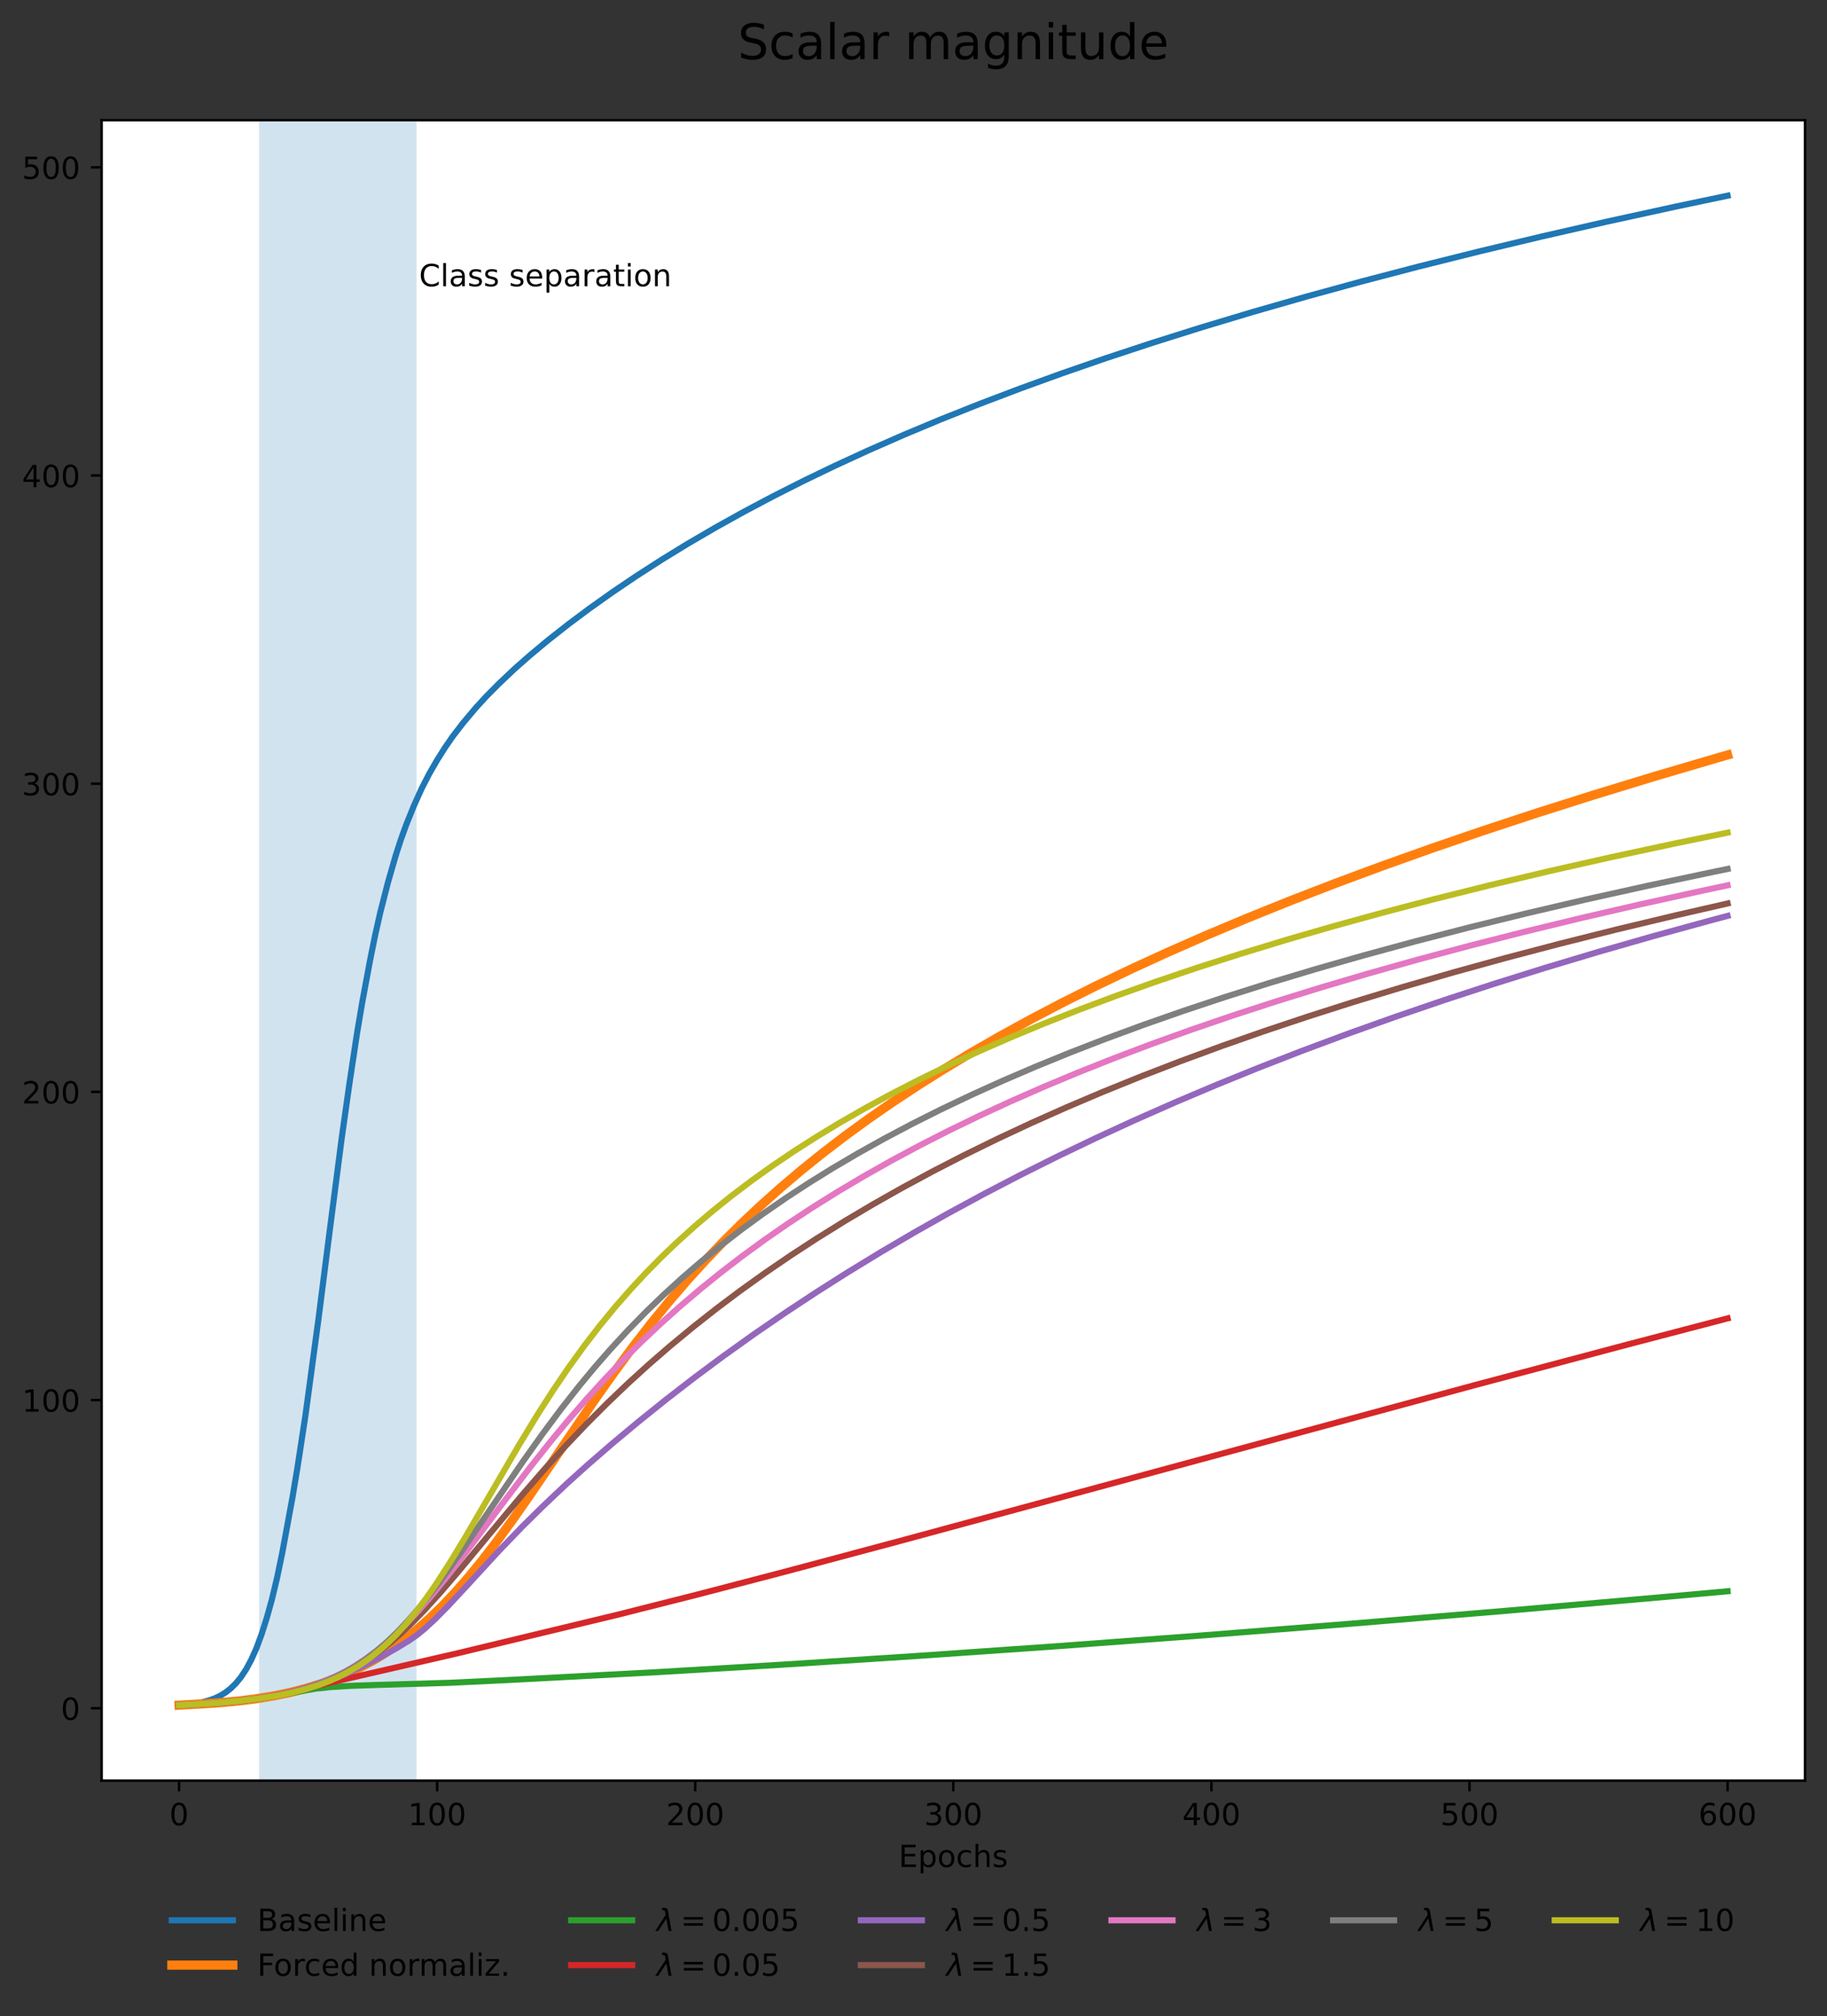 <?xml version="1.0" encoding="utf-8" standalone="no"?>
<!DOCTYPE svg PUBLIC "-//W3C//DTD SVG 1.1//EN"
  "http://www.w3.org/Graphics/SVG/1.1/DTD/svg11.dtd">
<!-- Created with matplotlib (https://matplotlib.org/) -->
<svg height="660.13pt" version="1.1" viewBox="0 0 598.487 660.13" width="598.487pt" xmlns="http://www.w3.org/2000/svg" xmlns:xlink="http://www.w3.org/1999/xlink">
 <rect x="0" y="0" width="598.487" height="660.13" fill="#333333" stroke="none"/>
 <defs>
  <style type="text/css">*{stroke-linecap:butt;stroke-linejoin:round;}</style>
 </defs>
 <g id="figure_1">
  <g id="patch_1">
   <path d="M 0 660.13 
L 598.487 660.13 
L 598.487 0 
L 0 0 
z
" style="fill:none;"/>
  </g>
  <g id="axes_1">
   <g id="patch_2">
    <path d="M 33.288 582.957 
L 591.288 582.957 
L 591.288 39.358 
L 33.288 39.358 
z
" style="fill:#ffffff;"/>
   </g>
   <g id="patch_3">
    <path clip-path="url(#peaf746e2fb)" d="M 84.86 582.957 
L 136.433 582.957 
L 136.433 39.358 
L 84.86 39.358 
z
" style="fill:#1f77b4;opacity:0.2;"/>
   </g>
   <g id="matplotlib.axis_1">
    <g id="xtick_1">
     <g id="line2d_1">
      <defs>
       <path d="M 0 0 
L 0 3.5 
" id="m951a506019" style="stroke:#000000;stroke-width:0.8;"/>
      </defs>
      <g>
       <use style="stroke:#000000;stroke-width:0.8;" x="58.651" xlink:href="#m951a506019" y="582.957"/>
      </g>
     </g>
     <g id="text_1">
      <!-- 0 -->
      <g transform="translate(55.47 597.556)scale(0.1 -0.1)">
       <defs>
        <path d="M 31.781 66.406 
Q 24.172 66.406 20.328 58.906 
Q 16.5 51.422 16.5 36.375 
Q 16.5 21.391 20.328 13.891 
Q 24.172 6.391 31.781 6.391 
Q 39.453 6.391 43.281 13.891 
Q 47.125 21.391 47.125 36.375 
Q 47.125 51.422 43.281 58.906 
Q 39.453 66.406 31.781 66.406 
z
M 31.781 74.219 
Q 44.047 74.219 50.516 64.516 
Q 56.984 54.828 56.984 36.375 
Q 56.984 17.969 50.516 8.266 
Q 44.047 -1.422 31.781 -1.422 
Q 19.531 -1.422 13.062 8.266 
Q 6.594 17.969 6.594 36.375 
Q 6.594 54.828 13.062 64.516 
Q 19.531 74.219 31.781 74.219 
z
" id="DejaVuSans-48"/>
       </defs>
       <use xlink:href="#DejaVuSans-48"/>
      </g>
     </g>
    </g>
    <g id="xtick_2">
     <g id="line2d_2">
      <g>
       <use style="stroke:#000000;stroke-width:0.8;" x="143.197" xlink:href="#m951a506019" y="582.957"/>
      </g>
     </g>
     <g id="text_2">
      <!-- 100 -->
      <g transform="translate(133.653 597.556)scale(0.1 -0.1)">
       <defs>
        <path d="M 12.406 8.297 
L 28.516 8.297 
L 28.516 63.922 
L 10.984 60.406 
L 10.984 69.391 
L 28.422 72.906 
L 38.281 72.906 
L 38.281 8.297 
L 54.391 8.297 
L 54.391 0 
L 12.406 0 
z
" id="DejaVuSans-49"/>
       </defs>
       <use xlink:href="#DejaVuSans-49"/>
       <use x="63.623" xlink:href="#DejaVuSans-48"/>
       <use x="127.246" xlink:href="#DejaVuSans-48"/>
      </g>
     </g>
    </g>
    <g id="xtick_3">
     <g id="line2d_3">
      <g>
       <use style="stroke:#000000;stroke-width:0.8;" x="227.742" xlink:href="#m951a506019" y="582.957"/>
      </g>
     </g>
     <g id="text_3">
      <!-- 200 -->
      <g transform="translate(218.198 597.556)scale(0.1 -0.1)">
       <defs>
        <path d="M 19.188 8.297 
L 53.609 8.297 
L 53.609 0 
L 7.328 0 
L 7.328 8.297 
Q 12.938 14.109 22.625 23.891 
Q 32.328 33.688 34.812 36.531 
Q 39.547 41.844 41.422 45.531 
Q 43.312 49.219 43.312 52.781 
Q 43.312 58.594 39.234 62.25 
Q 35.156 65.922 28.609 65.922 
Q 23.969 65.922 18.812 64.312 
Q 13.672 62.703 7.812 59.422 
L 7.812 69.391 
Q 13.766 71.781 18.938 73 
Q 24.125 74.219 28.422 74.219 
Q 39.75 74.219 46.484 68.547 
Q 53.219 62.891 53.219 53.422 
Q 53.219 48.922 51.531 44.891 
Q 49.859 40.875 45.406 35.406 
Q 44.188 33.984 37.641 27.219 
Q 31.109 20.453 19.188 8.297 
z
" id="DejaVuSans-50"/>
       </defs>
       <use xlink:href="#DejaVuSans-50"/>
       <use x="63.623" xlink:href="#DejaVuSans-48"/>
       <use x="127.246" xlink:href="#DejaVuSans-48"/>
      </g>
     </g>
    </g>
    <g id="xtick_4">
     <g id="line2d_4">
      <g>
       <use style="stroke:#000000;stroke-width:0.8;" x="312.288" xlink:href="#m951a506019" y="582.957"/>
      </g>
     </g>
     <g id="text_4">
      <!-- 300 -->
      <g transform="translate(302.744 597.556)scale(0.1 -0.1)">
       <defs>
        <path d="M 40.578 39.312 
Q 47.656 37.797 51.625 33 
Q 55.609 28.219 55.609 21.188 
Q 55.609 10.406 48.188 4.484 
Q 40.766 -1.422 27.094 -1.422 
Q 22.516 -1.422 17.656 -0.516 
Q 12.797 0.391 7.625 2.203 
L 7.625 11.719 
Q 11.719 9.328 16.594 8.109 
Q 21.484 6.891 26.812 6.891 
Q 36.078 6.891 40.938 10.547 
Q 45.797 14.203 45.797 21.188 
Q 45.797 27.641 41.281 31.266 
Q 36.766 34.906 28.719 34.906 
L 20.219 34.906 
L 20.219 43.016 
L 29.109 43.016 
Q 36.375 43.016 40.234 45.922 
Q 44.094 48.828 44.094 54.297 
Q 44.094 59.906 40.109 62.906 
Q 36.141 65.922 28.719 65.922 
Q 24.656 65.922 20.016 65.031 
Q 15.375 64.156 9.812 62.312 
L 9.812 71.094 
Q 15.438 72.656 20.344 73.438 
Q 25.25 74.219 29.594 74.219 
Q 40.828 74.219 47.359 69.109 
Q 53.906 64.016 53.906 55.328 
Q 53.906 49.266 50.438 45.094 
Q 46.969 40.922 40.578 39.312 
z
" id="DejaVuSans-51"/>
       </defs>
       <use xlink:href="#DejaVuSans-51"/>
       <use x="63.623" xlink:href="#DejaVuSans-48"/>
       <use x="127.246" xlink:href="#DejaVuSans-48"/>
      </g>
     </g>
    </g>
    <g id="xtick_5">
     <g id="line2d_5">
      <g>
       <use style="stroke:#000000;stroke-width:0.8;" x="396.833" xlink:href="#m951a506019" y="582.957"/>
      </g>
     </g>
     <g id="text_5">
      <!-- 400 -->
      <g transform="translate(387.289 597.556)scale(0.1 -0.1)">
       <defs>
        <path d="M 37.797 64.312 
L 12.891 25.391 
L 37.797 25.391 
z
M 35.203 72.906 
L 47.609 72.906 
L 47.609 25.391 
L 58.016 25.391 
L 58.016 17.188 
L 47.609 17.188 
L 47.609 0 
L 37.797 0 
L 37.797 17.188 
L 4.891 17.188 
L 4.891 26.703 
z
" id="DejaVuSans-52"/>
       </defs>
       <use xlink:href="#DejaVuSans-52"/>
       <use x="63.623" xlink:href="#DejaVuSans-48"/>
       <use x="127.246" xlink:href="#DejaVuSans-48"/>
      </g>
     </g>
    </g>
    <g id="xtick_6">
     <g id="line2d_6">
      <g>
       <use style="stroke:#000000;stroke-width:0.8;" x="481.378" xlink:href="#m951a506019" y="582.957"/>
      </g>
     </g>
     <g id="text_6">
      <!-- 500 -->
      <g transform="translate(471.835 597.556)scale(0.1 -0.1)">
       <defs>
        <path d="M 10.797 72.906 
L 49.516 72.906 
L 49.516 64.594 
L 19.828 64.594 
L 19.828 46.734 
Q 21.969 47.469 24.109 47.828 
Q 26.266 48.188 28.422 48.188 
Q 40.625 48.188 47.75 41.5 
Q 54.891 34.812 54.891 23.391 
Q 54.891 11.625 47.562 5.094 
Q 40.234 -1.422 26.906 -1.422 
Q 22.312 -1.422 17.547 -0.641 
Q 12.797 0.141 7.719 1.703 
L 7.719 11.625 
Q 12.109 9.234 16.797 8.062 
Q 21.484 6.891 26.703 6.891 
Q 35.156 6.891 40.078 11.328 
Q 45.016 15.766 45.016 23.391 
Q 45.016 31 40.078 35.438 
Q 35.156 39.891 26.703 39.891 
Q 22.75 39.891 18.812 39.016 
Q 14.891 38.141 10.797 36.281 
z
" id="DejaVuSans-53"/>
       </defs>
       <use xlink:href="#DejaVuSans-53"/>
       <use x="63.623" xlink:href="#DejaVuSans-48"/>
       <use x="127.246" xlink:href="#DejaVuSans-48"/>
      </g>
     </g>
    </g>
    <g id="xtick_7">
     <g id="line2d_7">
      <g>
       <use style="stroke:#000000;stroke-width:0.8;" x="565.924" xlink:href="#m951a506019" y="582.957"/>
      </g>
     </g>
     <g id="text_7">
      <!-- 600 -->
      <g transform="translate(556.38 597.556)scale(0.1 -0.1)">
       <defs>
        <path d="M 33.016 40.375 
Q 26.375 40.375 22.484 35.828 
Q 18.609 31.297 18.609 23.391 
Q 18.609 15.531 22.484 10.953 
Q 26.375 6.391 33.016 6.391 
Q 39.656 6.391 43.531 10.953 
Q 47.406 15.531 47.406 23.391 
Q 47.406 31.297 43.531 35.828 
Q 39.656 40.375 33.016 40.375 
z
M 52.594 71.297 
L 52.594 62.312 
Q 48.875 64.062 45.094 64.984 
Q 41.312 65.922 37.594 65.922 
Q 27.828 65.922 22.672 59.328 
Q 17.531 52.734 16.797 39.406 
Q 19.672 43.656 24.016 45.922 
Q 28.375 48.188 33.594 48.188 
Q 44.578 48.188 50.953 41.516 
Q 57.328 34.859 57.328 23.391 
Q 57.328 12.156 50.688 5.359 
Q 44.047 -1.422 33.016 -1.422 
Q 20.359 -1.422 13.672 8.266 
Q 6.984 17.969 6.984 36.375 
Q 6.984 53.656 15.188 63.938 
Q 23.391 74.219 37.203 74.219 
Q 40.922 74.219 44.703 73.484 
Q 48.484 72.75 52.594 71.297 
z
" id="DejaVuSans-54"/>
       </defs>
       <use xlink:href="#DejaVuSans-54"/>
       <use x="63.623" xlink:href="#DejaVuSans-48"/>
       <use x="127.246" xlink:href="#DejaVuSans-48"/>
      </g>
     </g>
    </g>
    <g id="text_8">
     <!-- Epochs -->
     <g transform="translate(294.372 611.234)scale(0.1 -0.1)">
      <defs>
       <path d="M 9.812 72.906 
L 55.906 72.906 
L 55.906 64.594 
L 19.672 64.594 
L 19.672 43.016 
L 54.391 43.016 
L 54.391 34.719 
L 19.672 34.719 
L 19.672 8.297 
L 56.781 8.297 
L 56.781 0 
L 9.812 0 
z
" id="DejaVuSans-69"/>
       <path d="M 18.109 8.203 
L 18.109 -20.797 
L 9.078 -20.797 
L 9.078 54.688 
L 18.109 54.688 
L 18.109 46.391 
Q 20.953 51.266 25.266 53.625 
Q 29.594 56 35.594 56 
Q 45.562 56 51.781 48.094 
Q 58.016 40.188 58.016 27.297 
Q 58.016 14.406 51.781 6.484 
Q 45.562 -1.422 35.594 -1.422 
Q 29.594 -1.422 25.266 0.953 
Q 20.953 3.328 18.109 8.203 
z
M 48.688 27.297 
Q 48.688 37.203 44.609 42.844 
Q 40.531 48.484 33.406 48.484 
Q 26.266 48.484 22.188 42.844 
Q 18.109 37.203 18.109 27.297 
Q 18.109 17.391 22.188 11.75 
Q 26.266 6.109 33.406 6.109 
Q 40.531 6.109 44.609 11.75 
Q 48.688 17.391 48.688 27.297 
z
" id="DejaVuSans-112"/>
       <path d="M 30.609 48.391 
Q 23.391 48.391 19.188 42.75 
Q 14.984 37.109 14.984 27.297 
Q 14.984 17.484 19.156 11.844 
Q 23.344 6.203 30.609 6.203 
Q 37.797 6.203 41.984 11.859 
Q 46.188 17.531 46.188 27.297 
Q 46.188 37.016 41.984 42.703 
Q 37.797 48.391 30.609 48.391 
z
M 30.609 56 
Q 42.328 56 49.016 48.375 
Q 55.719 40.766 55.719 27.297 
Q 55.719 13.875 49.016 6.219 
Q 42.328 -1.422 30.609 -1.422 
Q 18.844 -1.422 12.172 6.219 
Q 5.516 13.875 5.516 27.297 
Q 5.516 40.766 12.172 48.375 
Q 18.844 56 30.609 56 
z
" id="DejaVuSans-111"/>
       <path d="M 48.781 52.594 
L 48.781 44.188 
Q 44.969 46.297 41.141 47.344 
Q 37.312 48.391 33.406 48.391 
Q 24.656 48.391 19.812 42.844 
Q 14.984 37.312 14.984 27.297 
Q 14.984 17.281 19.812 11.734 
Q 24.656 6.203 33.406 6.203 
Q 37.312 6.203 41.141 7.25 
Q 44.969 8.297 48.781 10.406 
L 48.781 2.094 
Q 45.016 0.344 40.984 -0.531 
Q 36.969 -1.422 32.422 -1.422 
Q 20.062 -1.422 12.781 6.344 
Q 5.516 14.109 5.516 27.297 
Q 5.516 40.672 12.859 48.328 
Q 20.219 56 33.016 56 
Q 37.156 56 41.109 55.141 
Q 45.062 54.297 48.781 52.594 
z
" id="DejaVuSans-99"/>
       <path d="M 54.891 33.016 
L 54.891 0 
L 45.906 0 
L 45.906 32.719 
Q 45.906 40.484 42.875 44.328 
Q 39.844 48.188 33.797 48.188 
Q 26.516 48.188 22.312 43.547 
Q 18.109 38.922 18.109 30.906 
L 18.109 0 
L 9.078 0 
L 9.078 75.984 
L 18.109 75.984 
L 18.109 46.188 
Q 21.344 51.125 25.703 53.562 
Q 30.078 56 35.797 56 
Q 45.219 56 50.047 50.172 
Q 54.891 44.344 54.891 33.016 
z
" id="DejaVuSans-104"/>
       <path d="M 44.281 53.078 
L 44.281 44.578 
Q 40.484 46.531 36.375 47.5 
Q 32.281 48.484 27.875 48.484 
Q 21.188 48.484 17.844 46.438 
Q 14.5 44.391 14.5 40.281 
Q 14.5 37.156 16.891 35.375 
Q 19.281 33.594 26.516 31.984 
L 29.594 31.297 
Q 39.156 29.25 43.188 25.516 
Q 47.219 21.781 47.219 15.094 
Q 47.219 7.469 41.188 3.016 
Q 35.156 -1.422 24.609 -1.422 
Q 20.219 -1.422 15.453 -0.562 
Q 10.688 0.297 5.422 2 
L 5.422 11.281 
Q 10.406 8.688 15.234 7.391 
Q 20.062 6.109 24.812 6.109 
Q 31.156 6.109 34.562 8.281 
Q 37.984 10.453 37.984 14.406 
Q 37.984 18.062 35.516 20.016 
Q 33.062 21.969 24.703 23.781 
L 21.578 24.516 
Q 13.234 26.266 9.516 29.906 
Q 5.812 33.547 5.812 39.891 
Q 5.812 47.609 11.281 51.797 
Q 16.75 56 26.812 56 
Q 31.781 56 36.172 55.266 
Q 40.578 54.547 44.281 53.078 
z
" id="DejaVuSans-115"/>
      </defs>
      <use xlink:href="#DejaVuSans-69"/>
      <use x="63.184" xlink:href="#DejaVuSans-112"/>
      <use x="126.66" xlink:href="#DejaVuSans-111"/>
      <use x="187.842" xlink:href="#DejaVuSans-99"/>
      <use x="242.822" xlink:href="#DejaVuSans-104"/>
      <use x="306.201" xlink:href="#DejaVuSans-115"/>
     </g>
    </g>
   </g>
   <g id="matplotlib.axis_2">
    <g id="ytick_1">
     <g id="line2d_8">
      <defs>
       <path d="M 0 0 
L -3.5 0 
" id="mb407ce266c" style="stroke:#000000;stroke-width:0.8;"/>
      </defs>
      <g>
       <use style="stroke:#000000;stroke-width:0.8;" x="33.288" xlink:href="#mb407ce266c" y="559.257"/>
      </g>
     </g>
     <g id="text_9">
      <!-- 0 -->
      <g transform="translate(19.925 563.057)scale(0.1 -0.1)">
       <use xlink:href="#DejaVuSans-48"/>
      </g>
     </g>
    </g>
    <g id="ytick_2">
     <g id="line2d_9">
      <g>
       <use style="stroke:#000000;stroke-width:0.8;" x="33.288" xlink:href="#mb407ce266c" y="458.363"/>
      </g>
     </g>
     <g id="text_10">
      <!-- 100 -->
      <g transform="translate(7.2 462.162)scale(0.1 -0.1)">
       <use xlink:href="#DejaVuSans-49"/>
       <use x="63.623" xlink:href="#DejaVuSans-48"/>
       <use x="127.246" xlink:href="#DejaVuSans-48"/>
      </g>
     </g>
    </g>
    <g id="ytick_3">
     <g id="line2d_10">
      <g>
       <use style="stroke:#000000;stroke-width:0.8;" x="33.288" xlink:href="#mb407ce266c" y="357.468"/>
      </g>
     </g>
     <g id="text_11">
      <!-- 200 -->
      <g transform="translate(7.2 361.268)scale(0.1 -0.1)">
       <use xlink:href="#DejaVuSans-50"/>
       <use x="63.623" xlink:href="#DejaVuSans-48"/>
       <use x="127.246" xlink:href="#DejaVuSans-48"/>
      </g>
     </g>
    </g>
    <g id="ytick_4">
     <g id="line2d_11">
      <g>
       <use style="stroke:#000000;stroke-width:0.8;" x="33.288" xlink:href="#mb407ce266c" y="256.574"/>
      </g>
     </g>
     <g id="text_12">
      <!-- 300 -->
      <g transform="translate(7.2 260.373)scale(0.1 -0.1)">
       <use xlink:href="#DejaVuSans-51"/>
       <use x="63.623" xlink:href="#DejaVuSans-48"/>
       <use x="127.246" xlink:href="#DejaVuSans-48"/>
      </g>
     </g>
    </g>
    <g id="ytick_5">
     <g id="line2d_12">
      <g>
       <use style="stroke:#000000;stroke-width:0.8;" x="33.288" xlink:href="#mb407ce266c" y="155.679"/>
      </g>
     </g>
     <g id="text_13">
      <!-- 400 -->
      <g transform="translate(7.2 159.479)scale(0.1 -0.1)">
       <use xlink:href="#DejaVuSans-52"/>
       <use x="63.623" xlink:href="#DejaVuSans-48"/>
       <use x="127.246" xlink:href="#DejaVuSans-48"/>
      </g>
     </g>
    </g>
    <g id="ytick_6">
     <g id="line2d_13">
      <g>
       <use style="stroke:#000000;stroke-width:0.8;" x="33.288" xlink:href="#mb407ce266c" y="54.785"/>
      </g>
     </g>
     <g id="text_14">
      <!-- 500 -->
      <g transform="translate(7.2 58.584)scale(0.1 -0.1)">
       <use xlink:href="#DejaVuSans-53"/>
       <use x="63.623" xlink:href="#DejaVuSans-48"/>
       <use x="127.246" xlink:href="#DejaVuSans-48"/>
      </g>
     </g>
    </g>
   </g>
   <g id="line2d_14">
    <path clip-path="url(#peaf746e2fb)" d="M 58.651 558.248 
L 61.188 558.114 
L 63.724 557.785 
L 66.26 557.281 
L 68.797 556.581 
L 70.487 555.954 
L 72.178 555.143 
L 73.869 554.101 
L 75.56 552.781 
L 77.251 551.131 
L 78.942 549.067 
L 80.633 546.495 
L 82.324 543.355 
L 84.015 539.579 
L 85.706 534.989 
L 87.397 529.657 
L 89.088 523.573 
L 90.778 516.498 
L 92.469 508.342 
L 95.851 490.008 
L 97.542 479.824 
L 100.078 463.24 
L 104.306 431.973 
L 107.688 405.418 
L 111.915 372.776 
L 114.451 354.846 
L 116.987 338.08 
L 118.678 328.063 
L 121.215 314.441 
L 122.906 306.104 
L 124.597 298.608 
L 127.133 288.722 
L 129.669 279.944 
L 131.36 274.742 
L 133.051 270.065 
L 135.588 263.776 
L 138.124 258.159 
L 140.66 253.226 
L 143.197 248.84 
L 145.733 244.817 
L 148.269 241.142 
L 151.651 236.744 
L 155.878 231.716 
L 159.26 228.036 
L 163.488 223.776 
L 168.56 218.981 
L 173.633 214.516 
L 179.551 209.589 
L 186.315 204.272 
L 193.078 199.232 
L 200.688 193.831 
L 208.297 188.692 
L 216.751 183.247 
L 225.206 178.065 
L 234.506 172.64 
L 243.806 167.477 
L 253.106 162.551 
L 263.251 157.424 
L 273.397 152.534 
L 284.387 147.48 
L 296.224 142.292 
L 308.06 137.35 
L 320.742 132.302 
L 334.269 127.166 
L 347.797 122.267 
L 362.169 117.297 
L 377.387 112.278 
L 393.451 107.223 
L 410.36 102.144 
L 428.115 97.053 
L 445.869 92.192 
L 464.469 87.328 
L 484.76 82.265 
L 505.051 77.425 
L 526.188 72.601 
L 549.015 67.617 
L 565.924 64.067 
L 565.924 64.067 
" style="fill:none;stroke:#1f77b4;stroke-linecap:square;stroke-width:2;"/>
   </g>
   <g id="line2d_15">
    <path clip-path="url(#peaf746e2fb)" d="M 58.651 558.248 
L 70.487 557.574 
L 78.097 556.884 
L 84.015 556.139 
L 89.933 555.161 
L 95.006 554.102 
L 100.078 552.804 
L 105.151 551.241 
L 109.378 549.722 
L 113.606 547.983 
L 117.833 545.993 
L 122.06 543.727 
L 125.442 541.693 
L 129.669 538.862 
L 133.051 536.358 
L 136.433 533.63 
L 140.66 529.886 
L 144.887 525.792 
L 149.115 521.316 
L 153.342 516.495 
L 157.569 511.363 
L 162.642 504.785 
L 167.715 497.841 
L 173.633 489.389 
L 183.778 474.428 
L 194.769 458.322 
L 201.533 448.787 
L 207.451 440.801 
L 213.369 433.184 
L 219.287 425.948 
L 225.206 419.084 
L 231.124 412.577 
L 237.042 406.406 
L 242.96 400.546 
L 248.878 394.975 
L 255.642 388.93 
L 262.406 383.197 
L 269.169 377.747 
L 276.778 371.92 
L 284.387 366.384 
L 291.997 361.109 
L 300.451 355.524 
L 308.906 350.198 
L 318.206 344.61 
L 327.506 339.274 
L 337.651 333.713 
L 347.797 328.399 
L 358.788 322.892 
L 370.624 317.223 
L 382.46 311.798 
L 395.142 306.23 
L 408.669 300.544 
L 423.042 294.758 
L 437.415 289.209 
L 452.633 283.564 
L 468.697 277.839 
L 485.606 272.045 
L 503.36 266.195 
L 521.96 260.297 
L 542.251 254.103 
L 563.388 247.891 
L 565.924 247.161 
L 565.924 247.161 
" style="fill:none;stroke:#ff7f0e;stroke-linecap:square;stroke-width:3;"/>
   </g>
   <g id="line2d_16">
    <path clip-path="url(#peaf746e2fb)" d="M 58.651 558.248 
L 71.333 557.526 
L 78.097 556.929 
L 84.015 556.204 
L 89.088 555.384 
L 103.46 552.829 
L 108.533 552.313 
L 114.451 551.942 
L 123.751 551.622 
L 147.424 550.924 
L 166.024 550.037 
L 215.06 547.449 
L 255.642 545.03 
L 299.606 542.193 
L 345.26 539.022 
L 392.606 535.51 
L 442.488 531.581 
L 494.06 527.29 
L 547.324 522.635 
L 565.924 520.958 
L 565.924 520.958 
" style="fill:none;stroke:#2ca02c;stroke-linecap:square;stroke-width:2;"/>
   </g>
   <g id="line2d_17">
    <path clip-path="url(#peaf746e2fb)" d="M 58.651 558.248 
L 71.333 557.523 
L 78.097 556.918 
L 84.015 556.186 
L 89.088 555.361 
L 94.16 554.316 
L 100.924 552.64 
L 109.378 550.578 
L 149.96 541.238 
L 202.378 528.623 
L 228.588 522.001 
L 257.333 514.504 
L 294.533 504.566 
L 483.069 453.48 
L 532.951 440.235 
L 565.924 431.618 
L 565.924 431.618 
" style="fill:none;stroke:#d62728;stroke-linecap:square;stroke-width:2;"/>
   </g>
   <g id="line2d_18">
    <path clip-path="url(#peaf746e2fb)" d="M 58.651 558.248 
L 70.487 557.568 
L 78.097 556.873 
L 84.015 556.122 
L 89.933 555.131 
L 95.006 554.052 
L 100.078 552.736 
L 105.151 551.162 
L 110.224 549.302 
L 114.451 547.529 
L 118.678 545.564 
L 124.597 542.536 
L 129.669 539.72 
L 133.897 537.162 
L 136.433 535.409 
L 138.969 533.357 
L 142.351 530.247 
L 146.578 525.987 
L 152.497 519.634 
L 163.488 507.681 
L 171.097 499.783 
L 177.86 493.12 
L 185.469 485.923 
L 192.233 479.824 
L 200.688 472.497 
L 209.142 465.453 
L 218.442 457.991 
L 227.742 450.811 
L 237.042 443.905 
L 247.188 436.663 
L 257.333 429.707 
L 267.478 423.021 
L 277.624 416.586 
L 288.615 409.881 
L 299.606 403.438 
L 310.597 397.241 
L 322.433 390.829 
L 334.269 384.674 
L 346.106 378.761 
L 358.788 372.679 
L 371.469 366.842 
L 384.997 360.873 
L 398.524 355.151 
L 412.051 349.663 
L 426.424 344.07 
L 441.642 338.4 
L 456.86 332.97 
L 472.924 327.483 
L 488.988 322.229 
L 505.897 316.935 
L 523.651 311.617 
L 541.406 306.528 
L 560.006 301.426 
L 565.924 299.848 
L 565.924 299.848 
" style="fill:none;stroke:#9467bd;stroke-linecap:square;stroke-width:2;"/>
   </g>
   <g id="line2d_19">
    <path clip-path="url(#peaf746e2fb)" d="M 58.651 558.248 
L 69.642 557.625 
L 77.251 556.959 
L 83.169 556.241 
L 88.242 555.434 
L 93.315 554.398 
L 97.542 553.326 
L 101.769 552.033 
L 105.997 550.495 
L 110.224 548.7 
L 114.451 546.653 
L 117.833 544.815 
L 121.215 542.747 
L 124.597 540.389 
L 127.978 537.721 
L 131.36 534.76 
L 134.742 531.538 
L 138.969 527.195 
L 144.042 521.613 
L 149.96 514.74 
L 160.106 502.531 
L 171.097 489.372 
L 178.706 480.623 
L 185.469 473.186 
L 192.233 466.087 
L 198.997 459.322 
L 205.76 452.872 
L 212.524 446.724 
L 219.287 440.856 
L 226.897 434.562 
L 234.506 428.566 
L 242.115 422.845 
L 250.569 416.786 
L 259.024 411.015 
L 267.478 405.507 
L 276.778 399.727 
L 286.078 394.22 
L 295.378 388.962 
L 305.524 383.49 
L 315.669 378.271 
L 326.66 372.882 
L 337.651 367.745 
L 349.488 362.473 
L 361.324 357.45 
L 374.006 352.321 
L 386.688 347.431 
L 400.215 342.459 
L 413.742 337.717 
L 428.115 332.909 
L 443.333 328.057 
L 459.397 323.178 
L 476.306 318.288 
L 493.215 313.628 
L 510.969 308.961 
L 529.569 304.299 
L 549.015 299.652 
L 565.924 295.784 
L 565.924 295.784 
" style="fill:none;stroke:#8c564b;stroke-linecap:square;stroke-width:2;"/>
   </g>
   <g id="line2d_20">
    <path clip-path="url(#peaf746e2fb)" d="M 58.651 558.248 
L 69.642 557.624 
L 77.251 556.963 
L 84.015 556.149 
L 89.088 555.333 
L 94.16 554.282 
L 98.388 553.184 
L 102.615 551.841 
L 105.997 550.562 
L 109.378 549.088 
L 112.76 547.394 
L 116.142 545.459 
L 119.524 543.258 
L 122.906 540.777 
L 126.287 538.011 
L 129.669 534.961 
L 133.051 531.637 
L 137.278 527.123 
L 141.506 522.254 
L 146.578 516.026 
L 152.497 508.384 
L 164.333 492.604 
L 173.633 480.403 
L 180.397 471.888 
L 186.315 464.754 
L 192.233 457.943 
L 198.151 451.458 
L 204.069 445.287 
L 209.988 439.416 
L 215.906 433.829 
L 222.669 427.766 
L 229.433 422.019 
L 236.197 416.563 
L 242.96 411.372 
L 250.569 405.823 
L 258.178 400.556 
L 265.788 395.548 
L 274.242 390.258 
L 282.697 385.233 
L 291.997 379.984 
L 301.297 375.001 
L 310.597 370.259 
L 320.742 365.338 
L 330.887 360.657 
L 341.878 355.831 
L 352.869 351.239 
L 364.706 346.532 
L 377.387 341.737 
L 390.069 337.175 
L 403.597 332.544 
L 417.969 327.862 
L 433.188 323.15 
L 448.406 318.664 
L 464.469 314.155 
L 481.378 309.634 
L 499.133 305.114 
L 517.733 300.602 
L 537.178 296.109 
L 558.315 291.46 
L 565.924 289.842 
L 565.924 289.842 
" style="fill:none;stroke:#e377c2;stroke-linecap:square;stroke-width:2;"/>
   </g>
   <g id="line2d_21">
    <path clip-path="url(#peaf746e2fb)" d="M 58.651 558.248 
L 69.642 557.624 
L 77.251 556.966 
L 84.015 556.164 
L 89.933 555.229 
L 95.006 554.173 
L 99.233 553.062 
L 103.46 551.701 
L 106.842 550.4 
L 110.224 548.883 
L 113.606 547.126 
L 116.987 545.102 
L 120.369 542.787 
L 123.751 540.161 
L 127.133 537.205 
L 130.515 533.917 
L 133.897 530.313 
L 137.278 526.413 
L 141.506 521.165 
L 145.733 515.56 
L 150.806 508.46 
L 158.415 497.342 
L 171.097 478.769 
L 177.86 469.265 
L 183.778 461.327 
L 189.697 453.801 
L 194.769 447.683 
L 199.842 441.87 
L 205.76 435.456 
L 211.678 429.413 
L 217.597 423.712 
L 223.515 418.322 
L 229.433 413.217 
L 236.197 407.697 
L 242.96 402.481 
L 249.724 397.54 
L 257.333 392.279 
L 264.942 387.3 
L 272.551 382.579 
L 281.006 377.604 
L 289.46 372.886 
L 298.76 367.966 
L 308.06 363.298 
L 318.206 358.468 
L 328.351 353.883 
L 339.342 349.166 
L 350.333 344.684 
L 362.169 340.097 
L 374.851 335.43 
L 387.533 330.994 
L 401.06 326.493 
L 415.433 321.946 
L 430.651 317.369 
L 446.715 312.779 
L 463.624 308.187 
L 481.378 303.605 
L 499.978 299.041 
L 519.424 294.503 
L 539.715 289.998 
L 561.697 285.356 
L 565.924 284.49 
L 565.924 284.49 
" style="fill:none;stroke:#7f7f7f;stroke-linecap:square;stroke-width:2;"/>
   </g>
   <g id="line2d_22">
    <path clip-path="url(#peaf746e2fb)" d="M 58.651 558.248 
L 70.487 557.564 
L 78.097 556.89 
L 84.86 556.07 
L 90.778 555.134 
L 95.851 554.11 
L 100.078 553.033 
L 104.306 551.7 
L 107.688 550.417 
L 111.069 548.918 
L 114.451 547.169 
L 117.833 545.135 
L 121.215 542.783 
L 124.597 540.078 
L 127.133 537.813 
L 129.669 535.322 
L 133.051 531.621 
L 136.433 527.495 
L 139.815 522.967 
L 143.197 518.075 
L 147.424 511.518 
L 152.497 503.162 
L 160.106 490.087 
L 170.251 472.68 
L 176.169 462.99 
L 181.242 455.097 
L 186.315 447.639 
L 191.387 440.626 
L 196.46 434.044 
L 201.533 427.872 
L 206.606 422.078 
L 211.678 416.63 
L 216.751 411.496 
L 221.824 406.647 
L 227.742 401.314 
L 233.66 396.293 
L 239.578 391.551 
L 246.342 386.436 
L 253.106 381.611 
L 259.869 377.042 
L 267.478 372.178 
L 275.087 367.575 
L 283.542 362.733 
L 291.997 358.148 
L 301.297 353.371 
L 310.597 348.843 
L 320.742 344.161 
L 330.887 339.718 
L 341.878 335.148 
L 353.715 330.479 
L 365.551 326.046 
L 378.233 321.531 
L 391.76 316.957 
L 406.133 312.342 
L 421.351 307.705 
L 436.569 303.298 
L 452.633 298.87 
L 469.542 294.433 
L 488.142 289.791 
L 507.587 285.181 
L 527.878 280.606 
L 549.015 276.072 
L 565.924 272.601 
L 565.924 272.601 
" style="fill:none;stroke:#bcbd22;stroke-linecap:square;stroke-width:2;"/>
   </g>
   <g id="patch_4">
    <path d="M 33.288 582.957 
L 33.288 39.358 
" style="fill:none;stroke:#000000;stroke-linecap:square;stroke-linejoin:miter;stroke-width:0.8;"/>
   </g>
   <g id="patch_5">
    <path d="M 591.288 582.957 
L 591.288 39.358 
" style="fill:none;stroke:#000000;stroke-linecap:square;stroke-linejoin:miter;stroke-width:0.8;"/>
   </g>
   <g id="patch_6">
    <path d="M 33.288 582.957 
L 591.288 582.957 
" style="fill:none;stroke:#000000;stroke-linecap:square;stroke-linejoin:miter;stroke-width:0.8;"/>
   </g>
   <g id="patch_7">
    <path d="M 33.288 39.358 
L 591.288 39.358 
" style="fill:none;stroke:#000000;stroke-linecap:square;stroke-linejoin:miter;stroke-width:0.8;"/>
   </g>
   <g id="text_15">
    <!-- Class separation -->
    <g transform="translate(137.278 93.718)scale(0.1 -0.1)">
     <defs>
      <path d="M 64.406 67.281 
L 64.406 56.891 
Q 59.422 61.531 53.781 63.812 
Q 48.141 66.109 41.797 66.109 
Q 29.297 66.109 22.656 58.469 
Q 16.016 50.828 16.016 36.375 
Q 16.016 21.969 22.656 14.328 
Q 29.297 6.688 41.797 6.688 
Q 48.141 6.688 53.781 8.984 
Q 59.422 11.281 64.406 15.922 
L 64.406 5.609 
Q 59.234 2.094 53.438 0.328 
Q 47.656 -1.422 41.219 -1.422 
Q 24.656 -1.422 15.125 8.703 
Q 5.609 18.844 5.609 36.375 
Q 5.609 53.953 15.125 64.078 
Q 24.656 74.219 41.219 74.219 
Q 47.75 74.219 53.531 72.484 
Q 59.328 70.75 64.406 67.281 
z
" id="DejaVuSans-67"/>
      <path d="M 9.422 75.984 
L 18.406 75.984 
L 18.406 0 
L 9.422 0 
z
" id="DejaVuSans-108"/>
      <path d="M 34.281 27.484 
Q 23.391 27.484 19.188 25 
Q 14.984 22.516 14.984 16.5 
Q 14.984 11.719 18.141 8.906 
Q 21.297 6.109 26.703 6.109 
Q 34.188 6.109 38.703 11.406 
Q 43.219 16.703 43.219 25.484 
L 43.219 27.484 
z
M 52.203 31.203 
L 52.203 0 
L 43.219 0 
L 43.219 8.297 
Q 40.141 3.328 35.547 0.953 
Q 30.953 -1.422 24.312 -1.422 
Q 15.922 -1.422 10.953 3.297 
Q 6 8.016 6 15.922 
Q 6 25.141 12.172 29.828 
Q 18.359 34.516 30.609 34.516 
L 43.219 34.516 
L 43.219 35.406 
Q 43.219 41.609 39.141 45 
Q 35.062 48.391 27.688 48.391 
Q 23 48.391 18.547 47.266 
Q 14.109 46.141 10.016 43.891 
L 10.016 52.203 
Q 14.938 54.109 19.578 55.047 
Q 24.219 56 28.609 56 
Q 40.484 56 46.344 49.844 
Q 52.203 43.703 52.203 31.203 
z
" id="DejaVuSans-97"/>
      <path id="DejaVuSans-32"/>
      <path d="M 56.203 29.594 
L 56.203 25.203 
L 14.891 25.203 
Q 15.484 15.922 20.484 11.062 
Q 25.484 6.203 34.422 6.203 
Q 39.594 6.203 44.453 7.469 
Q 49.312 8.734 54.109 11.281 
L 54.109 2.781 
Q 49.266 0.734 44.188 -0.344 
Q 39.109 -1.422 33.891 -1.422 
Q 20.797 -1.422 13.156 6.188 
Q 5.516 13.812 5.516 26.812 
Q 5.516 40.234 12.766 48.109 
Q 20.016 56 32.328 56 
Q 43.359 56 49.781 48.891 
Q 56.203 41.797 56.203 29.594 
z
M 47.219 32.234 
Q 47.125 39.594 43.094 43.984 
Q 39.062 48.391 32.422 48.391 
Q 24.906 48.391 20.391 44.141 
Q 15.875 39.891 15.188 32.172 
z
" id="DejaVuSans-101"/>
      <path d="M 41.109 46.297 
Q 39.594 47.172 37.812 47.578 
Q 36.031 48 33.891 48 
Q 26.266 48 22.188 43.047 
Q 18.109 38.094 18.109 28.812 
L 18.109 0 
L 9.078 0 
L 9.078 54.688 
L 18.109 54.688 
L 18.109 46.188 
Q 20.953 51.172 25.484 53.578 
Q 30.031 56 36.531 56 
Q 37.453 56 38.578 55.875 
Q 39.703 55.766 41.062 55.516 
z
" id="DejaVuSans-114"/>
      <path d="M 18.312 70.219 
L 18.312 54.688 
L 36.812 54.688 
L 36.812 47.703 
L 18.312 47.703 
L 18.312 18.016 
Q 18.312 11.328 20.141 9.422 
Q 21.969 7.516 27.594 7.516 
L 36.812 7.516 
L 36.812 0 
L 27.594 0 
Q 17.188 0 13.234 3.875 
Q 9.281 7.766 9.281 18.016 
L 9.281 47.703 
L 2.688 47.703 
L 2.688 54.688 
L 9.281 54.688 
L 9.281 70.219 
z
" id="DejaVuSans-116"/>
      <path d="M 9.422 54.688 
L 18.406 54.688 
L 18.406 0 
L 9.422 0 
z
M 9.422 75.984 
L 18.406 75.984 
L 18.406 64.594 
L 9.422 64.594 
z
" id="DejaVuSans-105"/>
      <path d="M 54.891 33.016 
L 54.891 0 
L 45.906 0 
L 45.906 32.719 
Q 45.906 40.484 42.875 44.328 
Q 39.844 48.188 33.797 48.188 
Q 26.516 48.188 22.312 43.547 
Q 18.109 38.922 18.109 30.906 
L 18.109 0 
L 9.078 0 
L 9.078 54.688 
L 18.109 54.688 
L 18.109 46.188 
Q 21.344 51.125 25.703 53.562 
Q 30.078 56 35.797 56 
Q 45.219 56 50.047 50.172 
Q 54.891 44.344 54.891 33.016 
z
" id="DejaVuSans-110"/>
     </defs>
     <use xlink:href="#DejaVuSans-67"/>
     <use x="69.824" xlink:href="#DejaVuSans-108"/>
     <use x="97.607" xlink:href="#DejaVuSans-97"/>
     <use x="158.887" xlink:href="#DejaVuSans-115"/>
     <use x="210.986" xlink:href="#DejaVuSans-115"/>
     <use x="263.086" xlink:href="#DejaVuSans-32"/>
     <use x="294.873" xlink:href="#DejaVuSans-115"/>
     <use x="346.973" xlink:href="#DejaVuSans-101"/>
     <use x="408.496" xlink:href="#DejaVuSans-112"/>
     <use x="471.973" xlink:href="#DejaVuSans-97"/>
     <use x="533.252" xlink:href="#DejaVuSans-114"/>
     <use x="574.365" xlink:href="#DejaVuSans-97"/>
     <use x="635.645" xlink:href="#DejaVuSans-116"/>
     <use x="674.854" xlink:href="#DejaVuSans-105"/>
     <use x="702.637" xlink:href="#DejaVuSans-111"/>
     <use x="763.818" xlink:href="#DejaVuSans-110"/>
    </g>
   </g>
   <g id="text_16">
    <!-- Scalar magnitude -->
    <g transform="translate(241.678 19.358)scale(0.16 -0.16)">
     <defs>
      <path d="M 53.516 70.516 
L 53.516 60.891 
Q 47.906 63.578 42.922 64.891 
Q 37.938 66.219 33.297 66.219 
Q 25.25 66.219 20.875 63.094 
Q 16.5 59.969 16.5 54.203 
Q 16.5 49.359 19.406 46.891 
Q 22.312 44.438 30.422 42.922 
L 36.375 41.703 
Q 47.406 39.594 52.656 34.297 
Q 57.906 29 57.906 20.125 
Q 57.906 9.516 50.797 4.047 
Q 43.703 -1.422 29.984 -1.422 
Q 24.812 -1.422 18.969 -0.25 
Q 13.141 0.922 6.891 3.219 
L 6.891 13.375 
Q 12.891 10.016 18.656 8.297 
Q 24.422 6.594 29.984 6.594 
Q 38.422 6.594 43.016 9.906 
Q 47.609 13.234 47.609 19.391 
Q 47.609 24.75 44.312 27.781 
Q 41.016 30.812 33.5 32.328 
L 27.484 33.5 
Q 16.453 35.688 11.516 40.375 
Q 6.594 45.062 6.594 53.422 
Q 6.594 63.094 13.406 68.656 
Q 20.219 74.219 32.172 74.219 
Q 37.312 74.219 42.625 73.281 
Q 47.953 72.359 53.516 70.516 
z
" id="DejaVuSans-83"/>
      <path d="M 52 44.188 
Q 55.375 50.25 60.062 53.125 
Q 64.75 56 71.094 56 
Q 79.641 56 84.281 50.016 
Q 88.922 44.047 88.922 33.016 
L 88.922 0 
L 79.891 0 
L 79.891 32.719 
Q 79.891 40.578 77.094 44.375 
Q 74.312 48.188 68.609 48.188 
Q 61.625 48.188 57.562 43.547 
Q 53.516 38.922 53.516 30.906 
L 53.516 0 
L 44.484 0 
L 44.484 32.719 
Q 44.484 40.625 41.703 44.406 
Q 38.922 48.188 33.109 48.188 
Q 26.219 48.188 22.156 43.531 
Q 18.109 38.875 18.109 30.906 
L 18.109 0 
L 9.078 0 
L 9.078 54.688 
L 18.109 54.688 
L 18.109 46.188 
Q 21.188 51.219 25.484 53.609 
Q 29.781 56 35.688 56 
Q 41.656 56 45.828 52.969 
Q 50 49.953 52 44.188 
z
" id="DejaVuSans-109"/>
      <path d="M 45.406 27.984 
Q 45.406 37.75 41.375 43.109 
Q 37.359 48.484 30.078 48.484 
Q 22.859 48.484 18.828 43.109 
Q 14.797 37.75 14.797 27.984 
Q 14.797 18.266 18.828 12.891 
Q 22.859 7.516 30.078 7.516 
Q 37.359 7.516 41.375 12.891 
Q 45.406 18.266 45.406 27.984 
z
M 54.391 6.781 
Q 54.391 -7.172 48.188 -13.984 
Q 42 -20.797 29.203 -20.797 
Q 24.469 -20.797 20.266 -20.094 
Q 16.062 -19.391 12.109 -17.922 
L 12.109 -9.188 
Q 16.062 -11.328 19.922 -12.344 
Q 23.781 -13.375 27.781 -13.375 
Q 36.625 -13.375 41.016 -8.766 
Q 45.406 -4.156 45.406 5.172 
L 45.406 9.625 
Q 42.625 4.781 38.281 2.391 
Q 33.938 0 27.875 0 
Q 17.828 0 11.672 7.656 
Q 5.516 15.328 5.516 27.984 
Q 5.516 40.672 11.672 48.328 
Q 17.828 56 27.875 56 
Q 33.938 56 38.281 53.609 
Q 42.625 51.219 45.406 46.391 
L 45.406 54.688 
L 54.391 54.688 
z
" id="DejaVuSans-103"/>
      <path d="M 8.5 21.578 
L 8.5 54.688 
L 17.484 54.688 
L 17.484 21.922 
Q 17.484 14.156 20.5 10.266 
Q 23.531 6.391 29.594 6.391 
Q 36.859 6.391 41.078 11.031 
Q 45.312 15.672 45.312 23.688 
L 45.312 54.688 
L 54.297 54.688 
L 54.297 0 
L 45.312 0 
L 45.312 8.406 
Q 42.047 3.422 37.719 1 
Q 33.406 -1.422 27.688 -1.422 
Q 18.266 -1.422 13.375 4.438 
Q 8.5 10.297 8.5 21.578 
z
M 31.109 56 
z
" id="DejaVuSans-117"/>
      <path d="M 45.406 46.391 
L 45.406 75.984 
L 54.391 75.984 
L 54.391 0 
L 45.406 0 
L 45.406 8.203 
Q 42.578 3.328 38.25 0.953 
Q 33.938 -1.422 27.875 -1.422 
Q 17.969 -1.422 11.734 6.484 
Q 5.516 14.406 5.516 27.297 
Q 5.516 40.188 11.734 48.094 
Q 17.969 56 27.875 56 
Q 33.938 56 38.25 53.625 
Q 42.578 51.266 45.406 46.391 
z
M 14.797 27.297 
Q 14.797 17.391 18.875 11.75 
Q 22.953 6.109 30.078 6.109 
Q 37.203 6.109 41.297 11.75 
Q 45.406 17.391 45.406 27.297 
Q 45.406 37.203 41.297 42.844 
Q 37.203 48.484 30.078 48.484 
Q 22.953 48.484 18.875 42.844 
Q 14.797 37.203 14.797 27.297 
z
" id="DejaVuSans-100"/>
     </defs>
     <use xlink:href="#DejaVuSans-83"/>
     <use x="63.477" xlink:href="#DejaVuSans-99"/>
     <use x="118.457" xlink:href="#DejaVuSans-97"/>
     <use x="179.736" xlink:href="#DejaVuSans-108"/>
     <use x="207.52" xlink:href="#DejaVuSans-97"/>
     <use x="268.799" xlink:href="#DejaVuSans-114"/>
     <use x="309.912" xlink:href="#DejaVuSans-32"/>
     <use x="341.699" xlink:href="#DejaVuSans-109"/>
     <use x="439.111" xlink:href="#DejaVuSans-97"/>
     <use x="500.391" xlink:href="#DejaVuSans-103"/>
     <use x="563.867" xlink:href="#DejaVuSans-110"/>
     <use x="627.246" xlink:href="#DejaVuSans-105"/>
     <use x="655.029" xlink:href="#DejaVuSans-116"/>
     <use x="694.238" xlink:href="#DejaVuSans-117"/>
     <use x="757.617" xlink:href="#DejaVuSans-100"/>
     <use x="821.094" xlink:href="#DejaVuSans-101"/>
    </g>
   </g>
   <g id="legend_1">
    <g id="line2d_23">
     <path d="M 56.28 628.672 
L 76.28 628.672 
" style="fill:none;stroke:#1f77b4;stroke-linecap:square;stroke-width:2;"/>
    </g>
    <g id="line2d_24"/>
    <g id="text_17">
     <!-- Baseline -->
     <g transform="translate(84.28 632.172)scale(0.1 -0.1)">
      <defs>
       <path d="M 19.672 34.812 
L 19.672 8.109 
L 35.5 8.109 
Q 43.453 8.109 47.281 11.406 
Q 51.125 14.703 51.125 21.484 
Q 51.125 28.328 47.281 31.562 
Q 43.453 34.812 35.5 34.812 
z
M 19.672 64.797 
L 19.672 42.828 
L 34.281 42.828 
Q 41.5 42.828 45.031 45.531 
Q 48.578 48.25 48.578 53.812 
Q 48.578 59.328 45.031 62.062 
Q 41.5 64.797 34.281 64.797 
z
M 9.812 72.906 
L 35.016 72.906 
Q 46.297 72.906 52.391 68.219 
Q 58.5 63.531 58.5 54.891 
Q 58.5 48.188 55.375 44.234 
Q 52.25 40.281 46.188 39.312 
Q 53.469 37.75 57.5 32.781 
Q 61.531 27.828 61.531 20.406 
Q 61.531 10.641 54.891 5.312 
Q 48.25 0 35.984 0 
L 9.812 0 
z
" id="DejaVuSans-66"/>
      </defs>
      <use xlink:href="#DejaVuSans-66"/>
      <use x="68.604" xlink:href="#DejaVuSans-97"/>
      <use x="129.883" xlink:href="#DejaVuSans-115"/>
      <use x="181.982" xlink:href="#DejaVuSans-101"/>
      <use x="243.506" xlink:href="#DejaVuSans-108"/>
      <use x="271.289" xlink:href="#DejaVuSans-105"/>
      <use x="299.072" xlink:href="#DejaVuSans-110"/>
      <use x="362.451" xlink:href="#DejaVuSans-101"/>
     </g>
    </g>
    <g id="line2d_25">
     <path d="M 56.28 643.35 
L 76.28 643.35 
" style="fill:none;stroke:#ff7f0e;stroke-linecap:square;stroke-width:3;"/>
    </g>
    <g id="line2d_26"/>
    <g id="text_18">
     <!-- Forced normaliz. -->
     <g transform="translate(84.28 646.85)scale(0.1 -0.1)">
      <defs>
       <path d="M 9.812 72.906 
L 51.703 72.906 
L 51.703 64.594 
L 19.672 64.594 
L 19.672 43.109 
L 48.578 43.109 
L 48.578 34.812 
L 19.672 34.812 
L 19.672 0 
L 9.812 0 
z
" id="DejaVuSans-70"/>
       <path d="M 5.516 54.688 
L 48.188 54.688 
L 48.188 46.484 
L 14.406 7.172 
L 48.188 7.172 
L 48.188 0 
L 4.297 0 
L 4.297 8.203 
L 38.094 47.516 
L 5.516 47.516 
z
" id="DejaVuSans-122"/>
       <path d="M 10.688 12.406 
L 21 12.406 
L 21 0 
L 10.688 0 
z
" id="DejaVuSans-46"/>
      </defs>
      <use xlink:href="#DejaVuSans-70"/>
      <use x="53.895" xlink:href="#DejaVuSans-111"/>
      <use x="115.076" xlink:href="#DejaVuSans-114"/>
      <use x="153.939" xlink:href="#DejaVuSans-99"/>
      <use x="208.92" xlink:href="#DejaVuSans-101"/>
      <use x="270.443" xlink:href="#DejaVuSans-100"/>
      <use x="333.92" xlink:href="#DejaVuSans-32"/>
      <use x="365.707" xlink:href="#DejaVuSans-110"/>
      <use x="429.086" xlink:href="#DejaVuSans-111"/>
      <use x="490.268" xlink:href="#DejaVuSans-114"/>
      <use x="529.631" xlink:href="#DejaVuSans-109"/>
      <use x="627.043" xlink:href="#DejaVuSans-97"/>
      <use x="688.322" xlink:href="#DejaVuSans-108"/>
      <use x="716.105" xlink:href="#DejaVuSans-105"/>
      <use x="743.889" xlink:href="#DejaVuSans-122"/>
      <use x="796.379" xlink:href="#DejaVuSans-46"/>
     </g>
    </g>
    <g id="line2d_27">
     <path d="M 187.095 628.672 
L 207.095 628.672 
" style="fill:none;stroke:#2ca02c;stroke-linecap:square;stroke-width:2;"/>
    </g>
    <g id="line2d_28"/>
    <g id="text_19">
     <!-- $\lambda=0.005$ -->
     <g transform="translate(215.095 632.172)scale(0.1 -0.1)">
      <defs>
       <path d="M 36.719 67.438 
L 48.828 0 
L 39.312 0 
L 31.844 40.438 
L 5.125 0 
L -4.391 0 
L 29.734 52.438 
L 28.031 62.109 
Q 26.953 68.266 21.734 68.266 
L 17.047 68.266 
L 18.5 75.984 
L 24.219 75.875 
Q 35.203 75.734 36.719 67.438 
z
" id="DejaVuSans-Oblique-955"/>
       <path d="M 10.594 45.406 
L 73.188 45.406 
L 73.188 37.203 
L 10.594 37.203 
z
M 10.594 25.484 
L 73.188 25.484 
L 73.188 17.188 
L 10.594 17.188 
z
" id="DejaVuSans-61"/>
      </defs>
      <use transform="translate(0 0.016)" xlink:href="#DejaVuSans-Oblique-955"/>
      <use transform="translate(78.662 0.016)" xlink:href="#DejaVuSans-61"/>
      <use transform="translate(181.934 0.016)" xlink:href="#DejaVuSans-48"/>
      <use transform="translate(245.557 0.016)" xlink:href="#DejaVuSans-46"/>
      <use transform="translate(277.344 0.016)" xlink:href="#DejaVuSans-48"/>
      <use transform="translate(340.967 0.016)" xlink:href="#DejaVuSans-48"/>
      <use transform="translate(404.59 0.016)" xlink:href="#DejaVuSans-53"/>
     </g>
    </g>
    <g id="line2d_29">
     <path d="M 187.095 643.35 
L 207.095 643.35 
" style="fill:none;stroke:#d62728;stroke-linecap:square;stroke-width:2;"/>
    </g>
    <g id="line2d_30"/>
    <g id="text_20">
     <!-- $\lambda=0.05$ -->
     <g transform="translate(215.095 646.85)scale(0.1 -0.1)">
      <use transform="translate(0 0.016)" xlink:href="#DejaVuSans-Oblique-955"/>
      <use transform="translate(78.662 0.016)" xlink:href="#DejaVuSans-61"/>
      <use transform="translate(181.934 0.016)" xlink:href="#DejaVuSans-48"/>
      <use transform="translate(245.557 0.016)" xlink:href="#DejaVuSans-46"/>
      <use transform="translate(277.344 0.016)" xlink:href="#DejaVuSans-48"/>
      <use transform="translate(340.967 0.016)" xlink:href="#DejaVuSans-53"/>
     </g>
    </g>
    <g id="line2d_31">
     <path d="M 281.995 628.672 
L 301.995 628.672 
" style="fill:none;stroke:#9467bd;stroke-linecap:square;stroke-width:2;"/>
    </g>
    <g id="line2d_32"/>
    <g id="text_21">
     <!-- $\lambda=0.5$ -->
     <g transform="translate(309.995 632.172)scale(0.1 -0.1)">
      <use transform="translate(0 0.016)" xlink:href="#DejaVuSans-Oblique-955"/>
      <use transform="translate(78.662 0.016)" xlink:href="#DejaVuSans-61"/>
      <use transform="translate(181.934 0.016)" xlink:href="#DejaVuSans-48"/>
      <use transform="translate(245.557 0.016)" xlink:href="#DejaVuSans-46"/>
      <use transform="translate(277.344 0.016)" xlink:href="#DejaVuSans-53"/>
     </g>
    </g>
    <g id="line2d_33">
     <path d="M 281.995 643.35 
L 301.995 643.35 
" style="fill:none;stroke:#8c564b;stroke-linecap:square;stroke-width:2;"/>
    </g>
    <g id="line2d_34"/>
    <g id="text_22">
     <!-- $\lambda=1.5$ -->
     <g transform="translate(309.995 646.85)scale(0.1 -0.1)">
      <use transform="translate(0 0.016)" xlink:href="#DejaVuSans-Oblique-955"/>
      <use transform="translate(78.662 0.016)" xlink:href="#DejaVuSans-61"/>
      <use transform="translate(181.934 0.016)" xlink:href="#DejaVuSans-49"/>
      <use transform="translate(245.557 0.016)" xlink:href="#DejaVuSans-46"/>
      <use transform="translate(277.344 0.016)" xlink:href="#DejaVuSans-53"/>
     </g>
    </g>
    <g id="line2d_35">
     <path d="M 364.095 628.672 
L 384.095 628.672 
" style="fill:none;stroke:#e377c2;stroke-linecap:square;stroke-width:2;"/>
    </g>
    <g id="line2d_36"/>
    <g id="text_23">
     <!-- $\lambda=3$ -->
     <g transform="translate(392.095 632.172)scale(0.1 -0.1)">
      <use transform="translate(0 0.016)" xlink:href="#DejaVuSans-Oblique-955"/>
      <use transform="translate(78.662 0.016)" xlink:href="#DejaVuSans-61"/>
      <use transform="translate(181.934 0.016)" xlink:href="#DejaVuSans-51"/>
     </g>
    </g>
    <g id="line2d_37">
     <path d="M 436.695 628.672 
L 456.695 628.672 
" style="fill:none;stroke:#7f7f7f;stroke-linecap:square;stroke-width:2;"/>
    </g>
    <g id="line2d_38"/>
    <g id="text_24">
     <!-- $\lambda=5$ -->
     <g transform="translate(464.695 632.172)scale(0.1 -0.1)">
      <use transform="translate(0 0.016)" xlink:href="#DejaVuSans-Oblique-955"/>
      <use transform="translate(78.662 0.016)" xlink:href="#DejaVuSans-61"/>
      <use transform="translate(181.934 0.016)" xlink:href="#DejaVuSans-53"/>
     </g>
    </g>
    <g id="line2d_39">
     <path d="M 509.295 628.672 
L 529.295 628.672 
" style="fill:none;stroke:#bcbd22;stroke-linecap:square;stroke-width:2;"/>
    </g>
    <g id="line2d_40"/>
    <g id="text_25">
     <!-- $\lambda=10$ -->
     <g transform="translate(537.295 632.172)scale(0.1 -0.1)">
      <use transform="translate(0 0.016)" xlink:href="#DejaVuSans-Oblique-955"/>
      <use transform="translate(78.662 0.016)" xlink:href="#DejaVuSans-61"/>
      <use transform="translate(181.934 0.016)" xlink:href="#DejaVuSans-49"/>
      <use transform="translate(245.557 0.016)" xlink:href="#DejaVuSans-48"/>
     </g>
    </g>
   </g>
  </g>
 </g>
 <defs>
  <clipPath id="peaf746e2fb">
   <rect height="543.6" width="558" x="33.288" y="39.358"/>
  </clipPath>
 </defs>
</svg>
